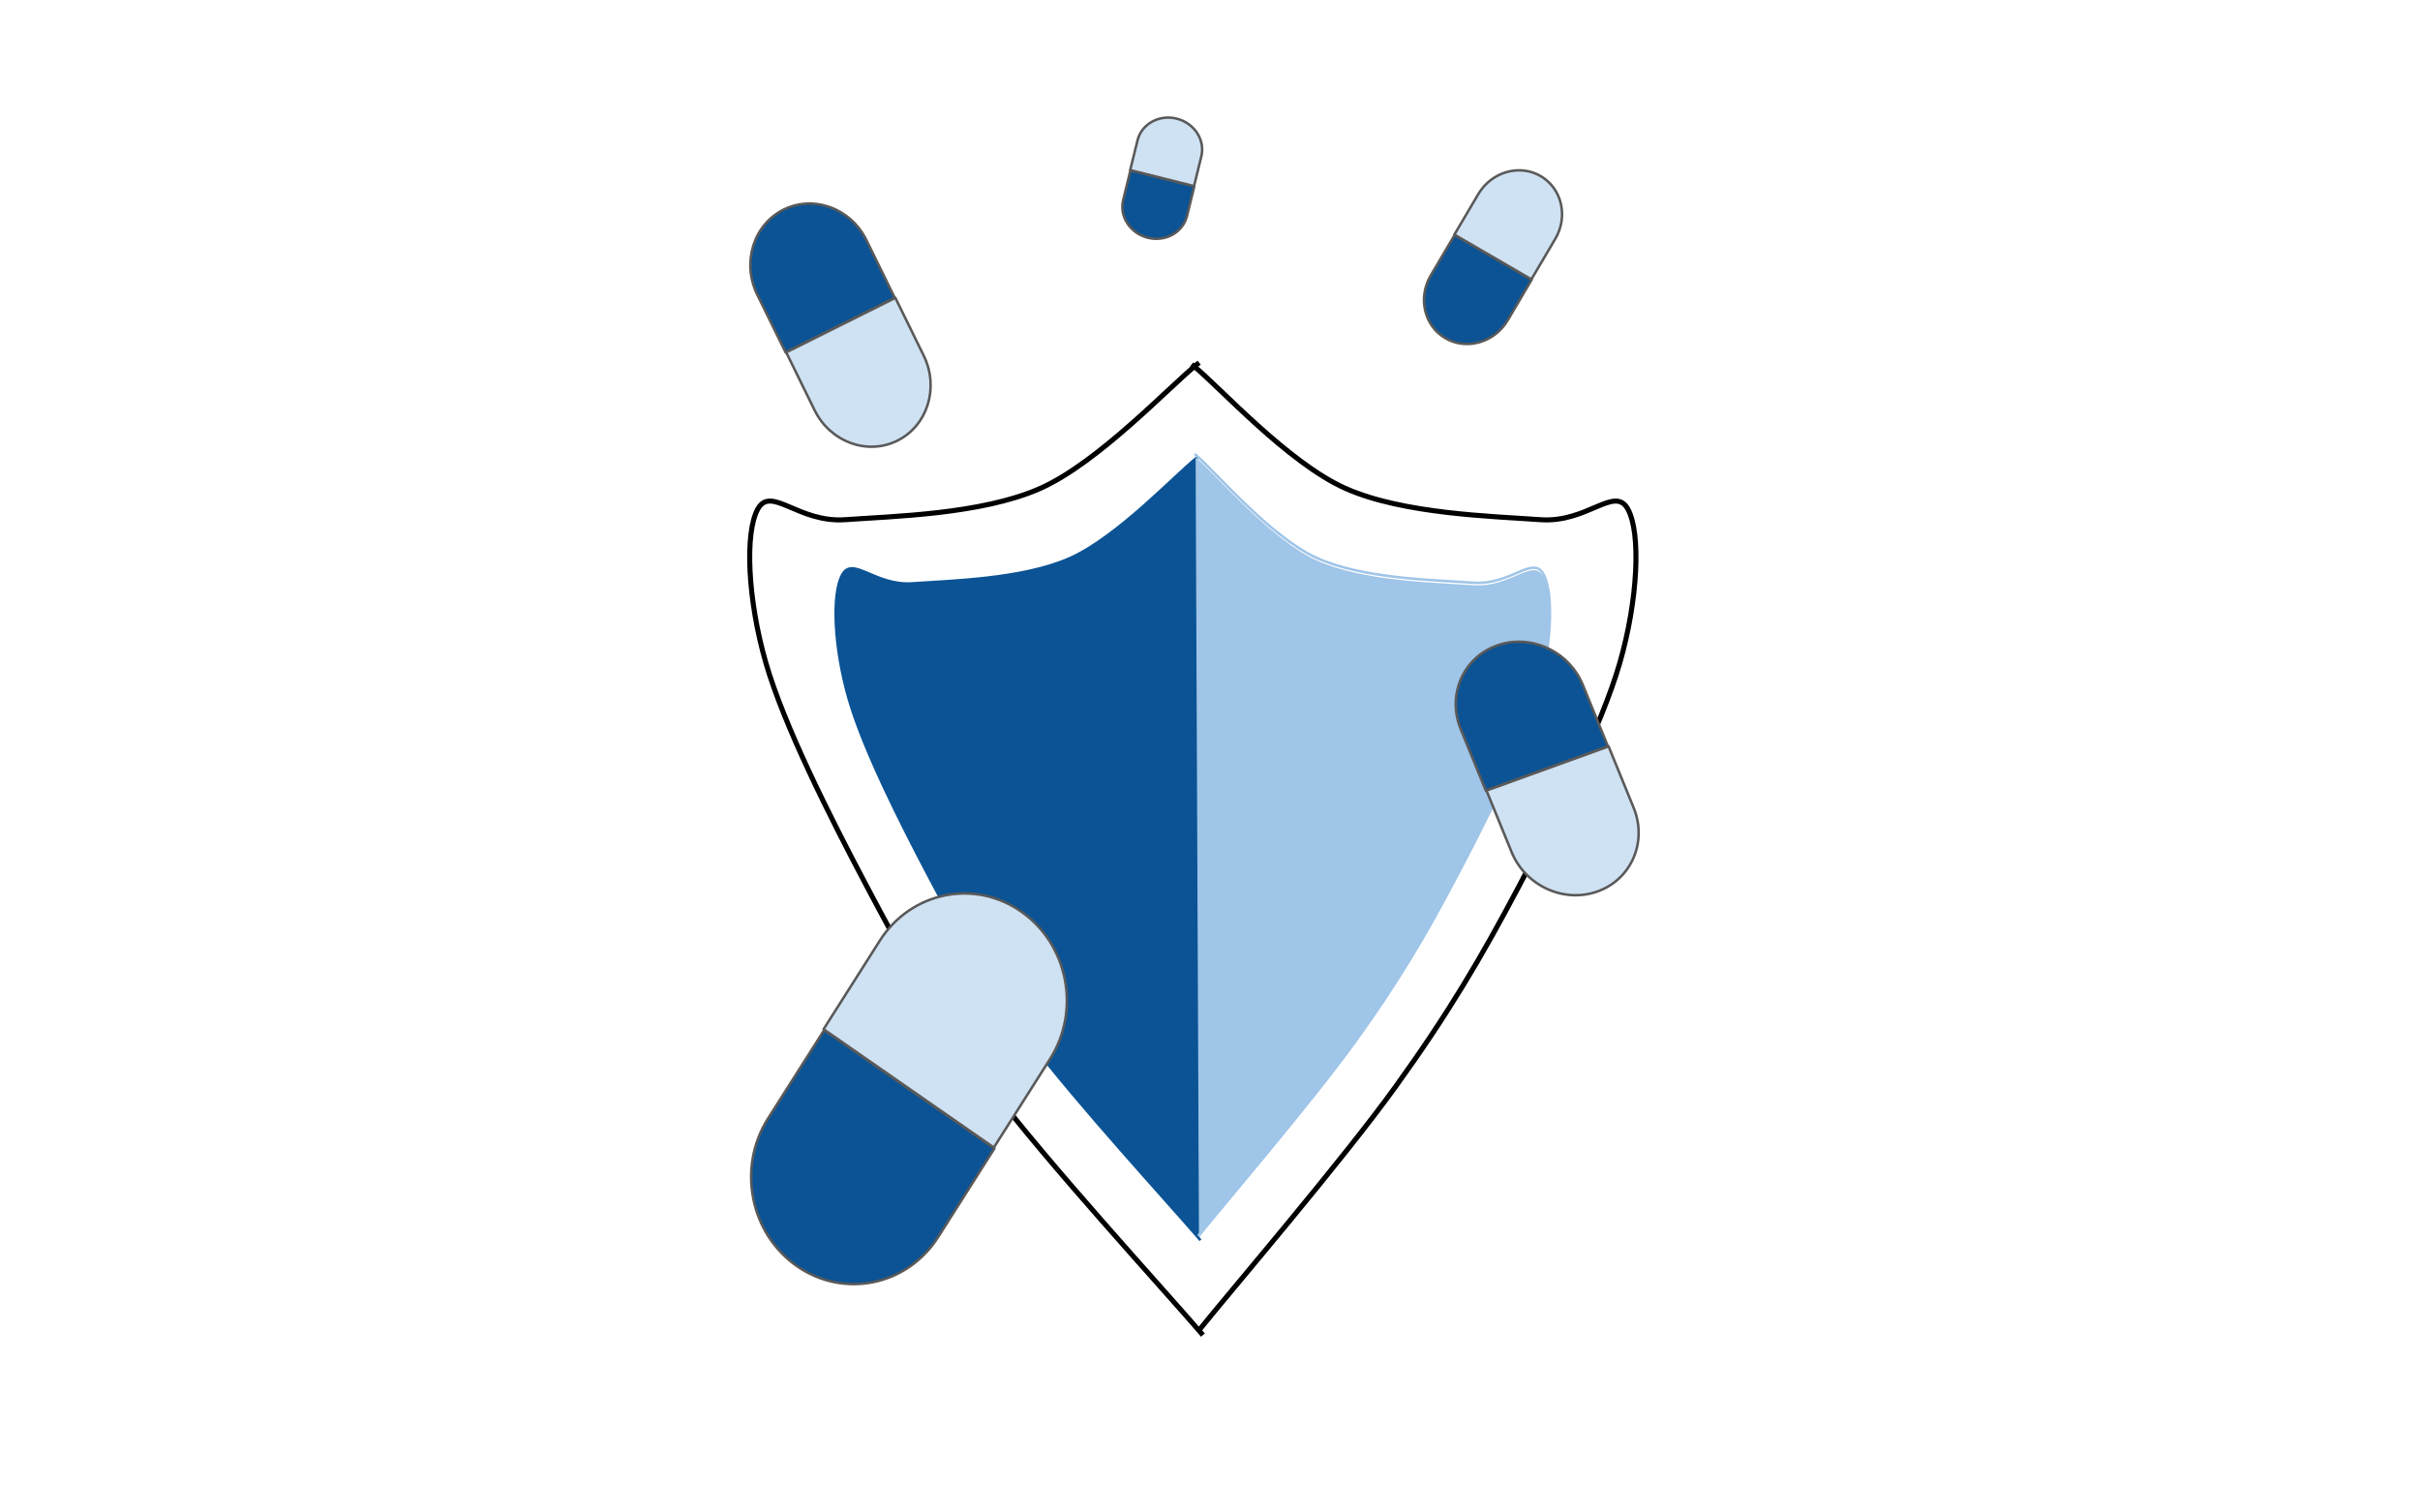 <svg width="960" height="600" xmlns="http://www.w3.org/2000/svg" stroke-miterlimit="10" stroke-linecap="square" fill="none" version="1.1">
 <clipPath id="g35b24b9a603_18_12.0">
  <path id="svg_1" clip-rule="nonzero" d="m0,0l960,0l0,600l-960,0l0,-600z"/>
 </clipPath>

 <g>
  <title>Layer 1</title>
  <path id="svg_4" fill-rule="evenodd" d="m474.926,144.488c-10.395,8.218 -39.103,39.028 -62.369,49.306c-23.266,10.278 -58.573,11.007 -77.228,12.36c-18.655,1.353 -29.45,-13.705 -34.703,-4.241c-5.253,9.464 -4.034,36.045 3.185,61.023c7.219,24.978 25.296,60.817 40.127,88.845c14.83,28.028 26.756,49.807 48.856,79.321c22.1,29.514 69.788,81.469 83.745,97.763" fill-opacity="0" fill="#000000"/>
  <path id="svg_5" fill-rule="evenodd" d="m474.926,144.488c-10.395,8.218 -39.103,39.028 -62.369,49.306c-23.266,10.278 -58.573,11.007 -77.228,12.36c-18.655,1.353 -29.45,-13.705 -34.703,-4.241c-5.253,9.464 -4.034,36.045 3.185,61.023c7.219,24.978 25.296,60.817 40.127,88.845c14.83,28.028 26.756,49.807 48.856,79.321c22.1,29.514 69.788,81.469 83.745,97.763" stroke-linejoin="round" stroke-width="2" stroke="#000000"/>
  <path id="svg_6" fill-rule="evenodd" d="m473.497,145.171c10.055,8.103 37.404,38.451 60.33,48.615c22.926,10.164 58.575,11.017 77.228,12.372c18.653,1.355 29.437,-13.705 34.69,-4.241c5.253,9.464 4.045,36.047 -3.172,61.023c-7.216,24.976 -25.296,60.805 -40.127,88.833c-14.83,28.028 -27.815,50.126 -48.856,79.333c-21.041,29.207 -64.49,79.924 -77.388,95.909" fill-opacity="0" fill="#000000"/>
  <path id="svg_7" fill-rule="evenodd" d="m473.497,145.171c10.055,8.103 37.404,38.451 60.33,48.615c22.926,10.164 58.575,11.017 77.228,12.372c18.653,1.355 29.437,-13.705 34.69,-4.241c5.253,9.464 4.045,36.047 -3.172,61.023c-7.216,24.976 -25.296,60.805 -40.127,88.833c-14.83,28.028 -27.815,50.126 -48.856,79.333c-21.041,29.207 -64.49,79.924 -77.388,95.909" stroke-linejoin="round" stroke-width="2" stroke="#000000"/>
  <path id="svg_8" fill-rule="evenodd" d="m474.586,181.698c-8.378,6.626 -31.516,31.469 -50.268,39.756c-18.752,8.287 -47.209,8.875 -62.245,9.966c-15.036,1.091 -23.736,-11.05 -27.97,-3.42c-4.234,7.631 -3.251,29.064 2.567,49.204c5.818,20.14 20.388,49.037 32.341,71.636c11.953,22.599 21.564,40.159 39.377,63.957c17.812,23.797 56.247,65.689 67.497,78.827" fill="#0b5394"/>
  <path id="svg_9" fill-rule="evenodd" d="m474.586,181.698c-8.378,6.626 -31.516,31.469 -50.268,39.756c-18.752,8.287 -47.209,8.875 -62.245,9.966c-15.036,1.091 -23.736,-11.05 -27.97,-3.42c-4.234,7.631 -3.251,29.064 2.567,49.204c5.818,20.14 20.388,49.037 32.341,71.636c11.953,22.599 21.564,40.159 39.377,63.957c17.812,23.797 56.247,65.689 67.497,78.827" stroke-linejoin="round" stroke="#0b5394"/>
  <path id="svg_10" fill-rule="evenodd" d="m474.295,181.389c7.961,6.802 29.432,32.348 47.766,40.811c18.333,8.463 47.2,8.875 62.234,9.966c15.034,1.091 23.736,-11.05 27.97,-3.42c4.234,7.631 3.249,29.064 -2.567,49.204c-5.816,20.14 -20.378,49.037 -32.331,71.636c-11.953,22.599 -22.429,40.409 -39.387,63.957c-16.958,23.548 -51.969,64.444 -62.363,77.332" fill="#9fc5e8"/>
  <path id="svg_11" fill-rule="evenodd" d="m474.295,180.389c7.961,6.802 29.432,32.348 47.766,40.811c18.333,8.463 47.2,8.875 62.234,9.966c15.034,1.091 23.736,-11.05 27.97,-3.42c4.234,7.631 3.249,29.064 -2.567,49.204c-5.816,20.14 -20.378,49.037 -32.331,71.636c-11.953,22.599 -22.429,40.409 -39.387,63.957c-16.958,23.548 -51.969,64.444 -62.363,77.332" stroke-linejoin="round" stroke="#9fc5e8"/>
  <path id="svg_12" fill-rule="evenodd" d="m589.42,313.621l-9.957,-24.375l0,0c-5.499,-13.462 0.886,-28.297 14.262,-33.134c13.376,-4.837 28.677,2.154 34.177,15.616l9.957,24.375l-48.439,17.517z" fill="#0b5394"/>
  <path id="svg_13" fill-rule="evenodd" d="m589.42,313.621l-9.957,-24.375l0,0c-5.499,-13.462 0.886,-28.297 14.262,-33.134c13.376,-4.837 28.677,2.154 34.177,15.616l9.957,24.375l-48.439,17.517z" stroke-linejoin="round" stroke="#595959"/>
  <path id="svg_14" fill-rule="evenodd" d="m638.116,296.094l9.957,24.375l0,0c5.499,13.462 -0.886,28.297 -14.262,33.134c-13.376,4.837 -28.677,-2.154 -34.177,-15.617l-9.957,-24.375l48.439,-17.517z" fill="#cfe2f3"/>
  <path id="svg_15" fill-rule="evenodd" d="m638.116,296.094l9.957,24.375l0,0c5.499,13.462 -0.886,28.297 -14.262,33.134c-13.376,4.837 -28.677,-2.154 -34.177,-15.617l-9.957,-24.375l48.439,-17.517z" stroke-linejoin="round" stroke="#595959"/>
  <path id="svg_16" fill-rule="evenodd" d="m394.494,455.554l-22.284,35.095l0,0c-12.307,19.383 -37.403,24.588 -56.052,11.626c-18.65,-12.962 -23.791,-39.182 -11.484,-58.564l22.284,-35.095l67.536,46.938z" fill="#0b5394"/>
  <path id="svg_17" fill-rule="evenodd" d="m394.494,455.554l-22.284,35.095l0,0c-12.307,19.383 -37.403,24.588 -56.052,11.626c-18.65,-12.962 -23.791,-39.182 -11.484,-58.564l22.284,-35.095l67.536,46.938z" stroke-linejoin="round" stroke="#595959"/>
  <path id="svg_18" fill-rule="evenodd" d="m326.707,408.291l22.284,-35.095l0,0c12.307,-19.383 37.403,-24.588 56.052,-11.626c18.65,12.962 23.791,39.182 11.484,58.564l-22.284,35.095l-67.536,-46.938z" fill="#cfe2f3"/>
  <path id="svg_19" fill-rule="evenodd" d="m326.707,408.291l22.284,-35.095l0,0c12.307,-19.383 37.403,-24.588 56.052,-11.626c18.65,12.962 23.791,39.182 11.484,58.564l-22.284,35.095l-67.536,-46.938z" stroke-linejoin="round" stroke="#595959"/>
  <path id="svg_20" fill-rule="evenodd" d="m311.647,139.798l-11.239,-22.913l0,0c-6.207,-12.655 -1.545,-27.749 10.414,-33.713c11.959,-5.965 26.685,-0.542 32.892,12.113l11.239,22.913l-43.306,21.6z" fill="#0b5394"/>
  <path id="svg_21" fill-rule="evenodd" d="m311.647,139.798l-11.239,-22.913l0,0c-6.207,-12.655 -1.545,-27.749 10.414,-33.713c11.959,-5.965 26.685,-0.542 32.892,12.113l11.239,22.913l-43.306,21.6z" stroke-linejoin="round" stroke="#595959"/>
  <path id="svg_22" fill-rule="evenodd" d="m355.19,118.165l11.239,22.913l0,0c6.207,12.655 1.545,27.749 -10.414,33.713c-11.959,5.965 -26.685,0.542 -32.892,-12.113l-11.239,-22.913l43.306,-21.6z" fill="#cfe2f3"/>
  <path id="svg_23" fill-rule="evenodd" d="m355.19,118.165l11.239,22.913l0,0c6.207,12.655 1.545,27.749 -10.414,33.713c-11.959,5.965 -26.685,0.542 -32.892,-12.113l-11.239,-22.913l43.306,-21.6z" stroke-linejoin="round" stroke="#595959"/>
  <path id="svg_24" fill-rule="evenodd" d="m607.598,110.955l-9.473,16.047l0,0c-5.232,8.862 -16.31,12.073 -24.742,7.171c-8.433,-4.902 -11.028,-16.06 -5.796,-24.923l9.473,-16.047l30.538,17.752z" fill="#0b5394"/>
  <path id="svg_25" fill-rule="evenodd" d="m607.598,110.955l-9.473,16.047l0,0c-5.232,8.862 -16.31,12.073 -24.742,7.171c-8.433,-4.902 -11.028,-16.06 -5.796,-24.923l9.473,-16.047l30.538,17.752z" stroke-linejoin="round" stroke="#595959"/>
  <path id="svg_26" fill-rule="evenodd" d="m576.945,93.071l9.473,-16.047l0,0c5.232,-8.862 16.309,-12.073 24.742,-7.171c8.433,4.902 11.028,16.06 5.796,24.923l-9.473,16.047l-30.538,-17.752z" fill="#cfe2f3"/>
  <path id="svg_27" fill-rule="evenodd" d="m576.945,93.071l9.473,-16.047l0,0c5.232,-8.862 16.309,-12.073 24.742,-7.171c8.433,4.902 11.028,16.06 5.796,24.923l-9.473,16.047l-30.538,-17.752z" stroke-linejoin="round" stroke="#595959"/>
  <path id="svg_28" fill-rule="evenodd" d="m473.772,73.893l-2.897,11.792l0,0c-1.6,6.513 -8.564,10.372 -15.555,8.62c-6.991,-1.752 -11.362,-8.452 -9.762,-14.965l2.897,-11.792l25.317,6.345z" fill="#0b5394"/>
  <path id="svg_29" fill-rule="evenodd" d="m473.772,73.893l-2.897,11.792l0,0c-1.6,6.513 -8.564,10.372 -15.555,8.62c-6.991,-1.752 -11.362,-8.452 -9.762,-14.965l2.897,-11.792l25.317,6.345z" stroke-linejoin="round" stroke="#595959"/>
  <path id="svg_30" fill-rule="evenodd" d="m448.345,67.482l2.897,-11.792l0,0c1.6,-6.513 8.564,-10.372 15.555,-8.62c6.991,1.752 11.362,8.452 9.762,14.965l-2.897,11.792l-25.317,-6.345z" fill="#cfe2f3"/>
  <path id="svg_31" fill-rule="evenodd" d="m448.345,67.482l2.897,-11.792l0,0c1.6,-6.513 8.564,-10.372 15.555,-8.62c6.991,1.752 11.362,8.452 9.762,14.965l-2.897,11.792l-25.317,-6.345z" stroke-linejoin="round" stroke="#595959"/>
 </g>
</svg>
